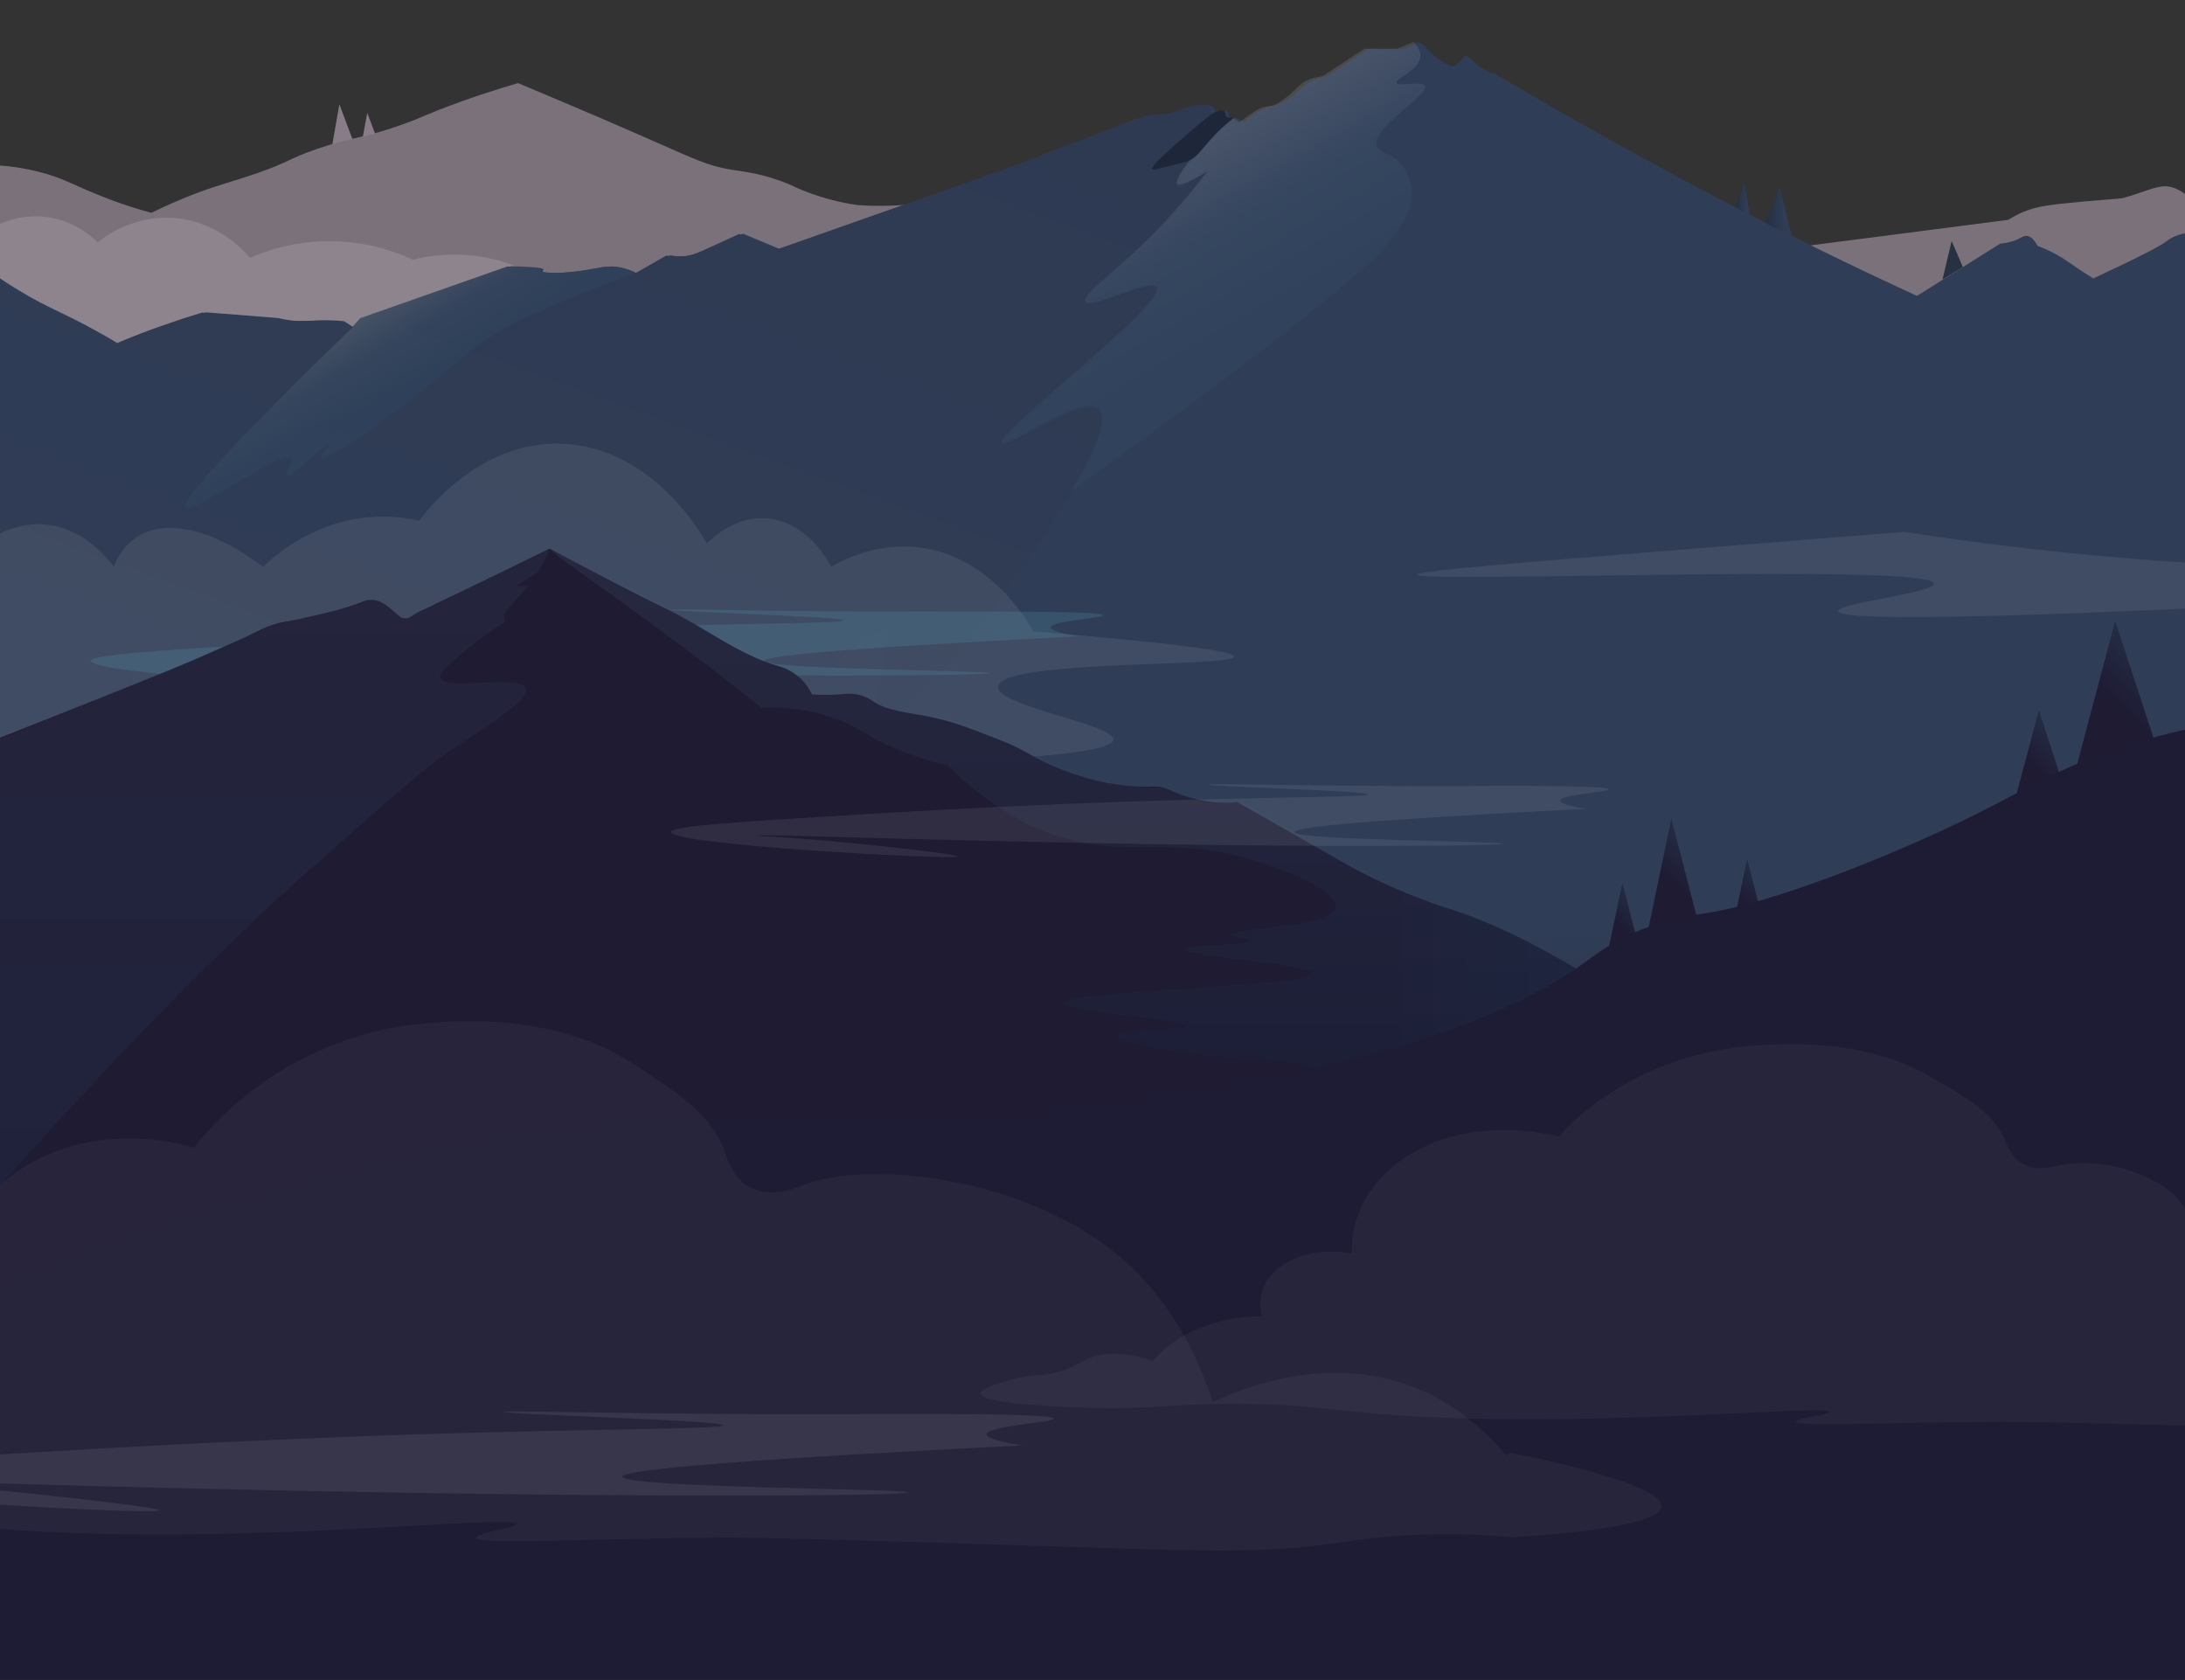 <?xml version="1.0" encoding="utf-8"?>
<!-- Generator: Adobe Illustrator 19.2.1, SVG Export Plug-In . SVG Version: 6.00 Build 0)  -->
<svg version="1.1" id="Layer_1" xmlns="http://www.w3.org/2000/svg" xmlns:xlink="http://www.w3.org/1999/xlink" x="0px" y="0px"
	 viewBox="0 0 838.9 644.9" style="enable-background:new 0 0 838.9 644.9;" xml:space="preserve">
<rect x="0" y="0" width="838.9" height="644.9" fill="#333333" stroke="none"/>
<style type="text/css">
	.st0{opacity:0.85;fill:#877C87;enable-background:new    ;}
	.st1{opacity:0.97;fill:url(#SVGID_1_);enable-background:new    ;}
	.st2{opacity:0.14;fill:#FFFFFF;enable-background:new    ;}
	.st3{fill:url(#SVGID_2_);}
	.st4{fill:url(#SVGID_3_);}
	.st5{fill:url(#SVGID_4_);}
	.st6{fill:url(#SVGID_5_);}
	.st7{fill:url(#SVGID_6_);}
	.st8{fill:url(#SVGID_7_);}
	.st9{opacity:0.16;fill:url(#SVGID_8_);enable-background:new    ;}
	.st10{fill:#1E263A;}
	.st11{opacity:0.14;fill:url(#SVGID_9_);enable-background:new    ;}
	.st12{opacity:0.97;fill:url(#SVGID_10_);enable-background:new    ;}
	.st13{opacity:0.97;fill:url(#SVGID_11_);enable-background:new    ;}
	.st14{fill:#877C87;}
	.st15{opacity:8.000000e-02;fill:#FFFFFF;enable-background:new    ;}
	.st16{opacity:0.23;fill:#4F9BB2;enable-background:new    ;}
	.st17{fill:url(#SVGID_12_);}
	.st18{opacity:0.15;fill:url(#SVGID_13_);enable-background:new    ;}
	.st19{opacity:0.1;fill:url(#SVGID_14_);enable-background:new    ;}
	.st20{fill:url(#SVGID_15_);}
	.st21{fill:url(#SVGID_16_);}
	.st22{fill:url(#SVGID_17_);}
	.st23{opacity:4.000000e-02;fill:#FFFFFF;enable-background:new    ;}
	.st24{fill:#0B0A14;}
</style>
<title>layers-01</title>
<path class="st0" d="M-2.5,63.4c7.1,0.3,14.1,1.5,20.8,3.5c7.8,2.4,11.3,4.8,21.4,8.7c6,2.4,12.1,4.4,18.4,6.1
	c6-2.9,12.1-5.6,18.3-7.9c8.8-3.2,12.6-4,21.4-7c14-4.8,12.2-5.6,24.1-9.7c14.2-4.8,17.6-3.9,33.1-9.5c5.6-2,6.2-2.5,13.2-5.3
	c12.8-5,23.5-8.3,30.7-10.4c21.7,9.1,38.8,16.4,53,22.7c15,6.6,19.9,9,28.6,10.5c4.4,0.7,10.7,1.3,19,4.3c4.6,1.6,5.9,2.7,10.6,4.4
	c6.1,2.3,12.5,4,19,4.9c2.3,0.2,6,0.4,10.6,0.3c7.7-0.1,9.2-0.8,13.3,0c3,0.6,5.6,1.9,10.8,4.6c3.7,1.9,6.6,3.6,8.6,4.8l230.5,17.7
	L771,84.4c1.8-1.1,3.6-2.1,5.5-2.9c5.4-2.3,10.1-2.9,23.1-4.1c14.7-1.3,14.2-1,16.3-1.6c6.5-1.8,11.2-4.2,15.2-4.3
	c2.2,0,5.3,0.7,9.2,4.1v310l-844-32L-2.5,63.4z"/>
<linearGradient id="SVGID_1_" gradientUnits="userSpaceOnUse" x1="8431.47" y1="957.595" x2="8438.449" y2="957.595" gradientTransform="matrix(-0.99 -0.16 -0.16 0.99 9231.859 498.32)">
	<stop  offset="0" style="stop-color:#232E3F"/>
	<stop  offset="0.74" style="stop-color:#303D56"/>
</linearGradient>
<path class="st1" d="M753.6,102.5l-4.3-10l-3.5,14.8L753.6,102.5z"/>
<path class="st2" d="M-2.7,87.3c5.7-3.2,12.2-4.6,18.8-4.2c8.1,0.7,15.7,4.2,21.4,10c7.9-6.5,17.9-9.8,28.1-9.5
	C83.7,84.5,94.3,97,96,99c20-8.8,42.8-8.5,62.5,0.7c6-1.5,23.4-4.9,42,3.6c7.8,3.6,14.8,8.8,20.5,15.2c31.3,2.1,51.2,4.4,51.2,7
	c0,5.2-83.5,7.2-83.8,14.6c-0.2,5.9,62.9,10.9,62.6,15s-64.9,4.1-112.8,3.8c-57.4-0.4-105.6-1.3-141-2.2L-2.7,87.3L-2.7,87.3z"/>
<linearGradient id="SVGID_2_" gradientUnits="userSpaceOnUse" x1="419" y1="682.2" x2="419" y2="234.287" gradientTransform="matrix(1 0 0 1 0 -218)">
	<stop  offset="0" style="stop-color:#232E3F"/>
	<stop  offset="0.24" style="stop-color:#303D56"/>
</linearGradient>
<path class="st3" d="M-1.3,106c5.3,3.6,10.8,7,16.5,10c6.5,3.4,10.1,4.8,18.2,9.1c5.2,2.8,9.4,5.2,12.1,6.9c5.9-2.5,12.2-5,18.9-7.3
	c5.1-1.8,10-3.4,14.7-4.8l27.7,2.2c1.6,0.4,3.3,0.7,4.9,0.9c4.3,0.5,6.9,0.1,11.2,0c3.1-0.1,6.2,0,9.2,0.3l4.2,2.7l3.6-4l56.4-19.8
	c7.1,0.2,12.3,0.5,12.4,1.3c0,0.2-0.5,0.4-0.4,0.6c0.1,0.8,7.6,1,15.9-0.2c7.2-1,9.3-2.2,13.8-1.3c2.4,0.5,4.7,1.3,6.9,2.5l12.4-7.1
	c2.5,0.5,5,0.5,7.4,0.2c3.1-0.5,5.2-1.4,8.8-3.1c2.4-1.1,6.3-2.9,11.8-5.4l14.3,6l40.9-14.4c50.2-17.7,51.1-17.9,57.5-20.5
	c10.1-4.2,20.6-7.7,30.8-11.8c7.1-2.9,11.4-4.7,16.1-5.1c3.1-0.1,6.2-0.6,9.1-1.6c1.6-0.6,1.8-0.8,3.3-1.2c0.6-0.2,7.4-1.9,8.9,0.6
	c0.4,0.7,0.4,1.5,0.1,2.2c3.2-1.6,4.6-1.6,5.1-1s0.1,1.5,0.7,2.1s1.6,0.1,3,0.5c1,0.3,1.9,0.8,2.5,1.6c2.5-2.7,5.7-4.7,9.1-5.9
	c1.6-0.5,1.6-0.3,3.2-0.8c7.5-2.3,8.9-8.1,16.3-10.3c1-0.3,2-0.5,3-0.6l16-10.6h12.5c1.1-0.2,2.2-0.5,3.2-1c1.9-0.8,2.2-1.5,3.2-1.6
	c1.8-0.2,3.3,1.9,5,3.6c2.4,2.4,5.2,4.3,8.3,5.6c1-0.3,2-0.9,2.8-1.6c1.5-1.3,1.5-2.2,2.4-2.4c1.4-0.3,2.5,1.7,4.8,3.6
	c1.8,1.4,3.9,2.5,6.2,3c3.7,2.2,7.4,4.4,11.1,6.5c50.5,29.5,101,55.9,151.3,79l32-20.1c2-0.1,4-0.6,5.9-1.3c2.1-0.9,3-1.8,4.4-1.6
	c1.1,0.1,2.5,1,4,3.8c3.5,1.3,6.8,2.9,9.9,4.9c1.7,1.1,3.1,2.1,7.1,4.8c1.9,1.2,3.4,2.2,4.4,2.8c18.4-8.6,25.8-12.5,28-14.2
	c1-0.8,2.2-1.5,3.4-2c1.7-0.7,3.5-1.2,5.4-1.3v373.3l-843,1.5L-1.3,106z"/>
<linearGradient id="SVGID_3_" gradientUnits="userSpaceOnUse" x1="611.083" y1="585.925" x2="631.441" y2="565.557" gradientTransform="matrix(1 0 0 1 0 -218)">
	<stop  offset="0.55" style="stop-color:#1E1B33"/>
	<stop  offset="1" style="stop-color:#232E45"/>
</linearGradient>
<polygon class="st4" points="629.9,366.2 615.8,372.7 622.9,339 "/>
<linearGradient id="SVGID_4_" gradientUnits="userSpaceOnUse" x1="625.625" y1="571.725" x2="653.375" y2="543.975" gradientTransform="matrix(1 0 0 1 0 -218)">
	<stop  offset="0.55" style="stop-color:#1E1B33"/>
	<stop  offset="1" style="stop-color:#232E45"/>
</linearGradient>
<polygon class="st5" points="651.3,351.4 632.1,360.2 641.7,314.3 "/>
<linearGradient id="SVGID_5_" gradientUnits="userSpaceOnUse" x1="658.98" y1="576.72" x2="679.335" y2="556.365" gradientTransform="matrix(1 0 0 1 0 -218)">
	<stop  offset="0.55" style="stop-color:#1E1B33"/>
	<stop  offset="1" style="stop-color:#232E45"/>
</linearGradient>
<polygon class="st6" points="677.8,357 663.7,363.5 670.8,329.8 "/>
<linearGradient id="SVGID_6_" gradientUnits="userSpaceOnUse" x1="767.8" y1="527.8" x2="793.84" y2="501.76" gradientTransform="matrix(1 0 0 1 0 -218)">
	<stop  offset="0.55" style="stop-color:#1E1B33"/>
	<stop  offset="1" style="stop-color:#232E45"/>
</linearGradient>
<polygon class="st7" points="793.7,306 771.8,313.9 782.8,272.7 "/>
<linearGradient id="SVGID_7_" gradientUnits="userSpaceOnUse" x1="274.851" y1="189.88" x2="103.741" y2="660.005" gradientTransform="matrix(1 0 0 1 0 -218)">
	<stop  offset="0" style="stop-color:#2E3A52"/>
	<stop  offset="0.74" style="stop-color:#303D56"/>
</linearGradient>
<path class="st8" d="M-2.7,106.2c5.3,3.6,10.8,7,16.5,10c6.5,3.4,10.1,4.8,18.1,9.1c5.2,2.8,9.4,5.2,12.1,6.8
	c5.9-2.5,12.2-5,18.9-7.3c5.1-1.8,10-3.4,14.7-4.8l27.7,2.2c1.6,0.4,3.3,0.7,4.9,0.9c4.3,0.5,6.9,0.1,11.2,0c3.1-0.1,6.2,0,9.2,0.3
	l4.2,2.7l3.6-4l56.4-19.8c7.1,0.2,12.3,0.5,12.4,1.3c0,0.2-0.5,0.4-0.4,0.6c0.1,0.8,7.6,1,15.9-0.2c7.2-1,9.3-2.2,13.8-1.3
	c2.4,0.5,4.7,1.3,6.9,2.5l12.4-7.1c2.5,0.5,5,0.5,7.4,0.2c3.1-0.5,5.2-1.4,8.8-3.1c2.4-1.1,6.3-2.9,11.8-5.4l14.3,6L339,81.4
	c50.3-17.7,51.2-17.9,57.5-20.5c10.1-4.2,20.6-7.7,30.8-11.8c7.1-2.9,11.4-4.7,16.1-5.1c3.1-0.1,6.2-0.6,9.1-1.6
	c1.6-0.6,1.8-0.8,3.3-1.2c0.6-0.2,7.4-1.9,8.9,0.6c0.4,0.7,0.4,1.5,0.1,2.2c3.2-1.6,4.6-1.6,5.1-1s0.1,1.5,0.7,2.1s1.6,0.1,3,0.5
	c1,0.3,1.8,0.8,2.5,1.6c-2,0.2-3.9,0.8-5.7,1.6c-3.9,1.8-6.1,4.5-9.5,9c-6.6,8.8-9.8,13.1-9,14c1.4,1.4,10.6-6.5,11.5-5.5
	c1.1,1.2-10.5,15.1-26,29c-12.4,11.1-20.7,16.4-19.7,18.5c1.7,3.4,24.2-7.3,26.7-3.3c4.4,7.1-59.4,54.1-56.7,58
	c1.7,2.5,27.9-16.6,34-10.7c4.6,4.4-4.5,21-11.3,32.7c-33.4,56.6-77.2,99.5-81,96.3c-1.4-1.2,4-7.3,8-24c2.6-11,4.4-18.4,2-20
	c-7.5-4.8-53,47.9-79.7,79c-10.5,12.3-28.4,33.5-32.3,31s9.8-24.2,4.1-29.4c-7.3-6.7-41.5,19.5-49.5,25.5
	c-31.7,23.6-86,49.2-184.6,54.4L-2.7,106.2L-2.7,106.2z"/>
<linearGradient id="SVGID_8_" gradientUnits="userSpaceOnUse" x1="491.994" y1="359.809" x2="445.579" y2="279.421" gradientTransform="matrix(1 0 0 1 0 -218)">
	<stop  offset="0.21" style="stop-color:#335D7E"/>
	<stop  offset="0.63" style="stop-color:#567791"/>
	<stop  offset="1" style="stop-color:#D1D1D1"/>
</linearGradient>
<path class="st9" d="M411.3,188.4c59.8-42.5,102.9-76.2,117.1-90.1c2.2-2.2,15.5-15.4,13.5-26.6c-0.5-2.5-1.4-5-2.8-7.1
	c-4.1-6-9.5-5.5-10.5-8.6c-2.3-7,20.3-19.3,18.5-23c-1.1-2.2-10.5,0.5-11-1.2s8.8-4.7,9.2-10.1c0.2-2.3-1.3-4.2-2.6-5.6l-6.3,2.6
	h-12.5l-16.1,10.5l-3,0.6c-1.2,0.3-2.5,0.8-3.6,1.4c-1.9,1-2.7,2.1-4.8,4c-1.3,1.2-2.7,2.3-4.2,3.4c-1,0.8-2.1,1.4-3.4,1.8
	c-1.6,0.5-2.4,0.3-4,0.8c-1.2,0.4-2.3,1-3.4,1.8c-1.9,1.2-3.7,2.5-5.4,3.9l-2.5-1.6c-1.3,1-3.1,2.4-5.2,4.3
	c-9.1,8-17.9,19.2-16.3,21c0.6,0.7,3.1,0.3,11.5-4.8c-6.9,9.1-14.5,17.8-22.6,25.8c-14,13.9-25.6,21.8-24.2,24.2
	c1.9,3.3,25.1-9.1,27.4-5.6c4.1,6.2-62.2,56.2-59.5,59.9c1.8,2.4,30.9-19.3,37.3-13.1C426.2,161.1,419.2,175.3,411.3,188.4z"/>
<path class="st10" d="M473.7,45.2c-0.3-0.1-0.7-0.1-1-0.1c-0.4,0-0.9,0-1.3-0.1c-0.2-0.1-0.4-0.1-0.6-0.2c-0.1-0.2-0.2-0.4-0.3-0.7
	c-0.1-0.3,0-0.5-0.1-0.8c-0.1-0.2-0.2-0.4-0.3-0.6c-0.2-0.1-0.4-0.2-0.6-0.2c-0.6-0.1-1.3-0.1-1.9,0.2c-0.9,0.3-1.7,0.6-2.5,1.1
	c-5.8,4.6-10.4,8.6-13.8,11.6c-7.8,7-9.4,9-8.9,9.6c0.2,0.4,1.1,0.1,5.5-1c8-2.1,8-2,8.5-2.3c3.4-1.6,4.2-3.5,8.2-7.9
	C467.3,50.7,470.4,47.8,473.7,45.2z"/>
<linearGradient id="SVGID_9_" gradientUnits="userSpaceOnUse" x1="160.576" y1="373.236" x2="140.649" y2="338.729" gradientTransform="matrix(1 0 0 1 0 -218)">
	<stop  offset="0.21" style="stop-color:#335D7E"/>
	<stop  offset="0.63" style="stop-color:#567791"/>
	<stop  offset="1" style="stop-color:#D1D1D1"/>
</linearGradient>
<path class="st11" d="M243.6,105.1c-2.1-1.2-4.4-2.1-6.9-2.5c-0.9-0.2-1.8-0.3-2.7-0.3c-2.3-0.1-3.7,0.4-6.8,1
	c-1,0.2-2.5,0.5-4.4,0.7c-2.4,0.2-4.4,0.3-6,0.4c-2.7,0.2-2.1,0.1-4,0.2c-0.9,0.1-1.8,0.1-2.7,0.1c-1.1-0.1-2.2-0.3-3.2-0.6
	c0.3-0.1,0.5-0.3,0.6-0.6c-0.1-0.8-4.2-1.2-12.4-1.4l-56.4,19.8l-3.6,4c-31.9,30.9-66.4,65.7-63.7,68.8c2.6,2.9,37.6-22.5,40.5-18.8
	c1.1,1.4-3,6.1-2.1,6.9c1.6,1.3,15.5-13,16.4-12.2c0.5,0.4-3.6,4.6-3,5.4c1.3,1.5,23.5-13.2,45.3-31.2c8.9-7.4,13.8-12,23.5-17.7
	c6.7-3.9,12.3-6.3,21.7-10.4C221,113.5,231.1,109.4,243.6,105.1z"/>
<linearGradient id="SVGID_10_" gradientUnits="userSpaceOnUse" x1="677.8" y1="299.4" x2="688.02" y2="299.4" gradientTransform="matrix(1 0 0 1 0 -218)">
	<stop  offset="0" style="stop-color:#232E3F"/>
	<stop  offset="0.74" style="stop-color:#303D56"/>
</linearGradient>
<path class="st12" d="M677.8,85.5l5.5-13.6l4.7,19L677.8,85.5z"/>
<linearGradient id="SVGID_11_" gradientUnits="userSpaceOnUse" x1="666.26" y1="294.4" x2="671.9" y2="294.4" gradientTransform="matrix(1 0 0 1 0 -218)">
	<stop  offset="0" style="stop-color:#232E3F"/>
	<stop  offset="0.74" style="stop-color:#303D56"/>
</linearGradient>
<polygon class="st13" points="666.3,79.5 669.7,70.2 671.9,82.6 "/>
<path class="st14" d="M135.3,53.4l-5-13.4l-2.7,15.4c1.2-0.3,2.4-0.7,3.7-1C132.6,54.1,134,53.8,135.3,53.4z"/>
<path class="st14" d="M144,51.3l-3-8l-1.7,9.2l2.4-0.6C142.5,51.8,143.2,51.5,144,51.3z"/>
<path class="st15" d="M-3.7,207c3.2-2.1,12-7.3,23.5-5.3c13.4,2.3,21.5,12.7,23.9,15.9c1.1-2.9,2.7-5.6,4.8-8
	c10.7-11.9,31.5-8,52.5,8c7.4-7.1,16.2-12.5,25.9-15.9c11-3.8,22.8-4.4,34.1-1.8c2.6-3.6,25.1-33.4,59.3-29.2
	c31.3,3.9,48.5,33.4,51.1,38c1.4-1.5,12.9-13.2,27.9-8.8c12,3.5,18.4,15,19.8,17.7c4.5-2.6,25.8-14.5,49.8-2.6
	c15.2,7.5,24.1,20.9,27.9,27.4c55.8,4.6,77.1,7.7,77,9.7c-0.1,4.1-90,1-90.6,11.5c-0.5,7.5,44.5,14.5,44.3,20.3
	c-0.4,12.6-216.1,11.3-430.7,7.1L-3.7,207z"/>
<path class="st16" d="M414.2,244.3c-8.4-1.4-10.8-2.5-10.8-3.4c0-2.6,20.3-3.6,20.3-4.7c-0.1-1.7-44.3-1.4-70.2-1.4
	c-58.3,0.1-95.9-1.3-95.9-0.7c0,0.8,66.2,2.5,66.2,4.1c0,1.1-34.4,1-91.8,2.7c-3.9,0.1-53.2,1.6-115.5,5.4
	c-54.5,3.3-81.7,5-81.7,7.4c-0.1,5.4,118.7,11.8,118.9,10.1c0.1-0.8-28.3-4.1-49.3-6.1c-21.8-2-34.4-2.4-34.4-2.7
	c0-0.8,91.9,3,202.6,4.1c65.1,0.6,107.4,0,107.4-0.7c0-1-86.4-1.4-86.4-4.7C293.3,252.2,312.1,249.4,414.2,244.3z"/>
<linearGradient id="SVGID_12_" gradientUnits="userSpaceOnUse" x1="-3.6" y1="574.65" x2="731.3" y2="574.65" gradientTransform="matrix(1 0 0 1 0 -218)">
	<stop  offset="0.73" style="stop-color:#1E1B33"/>
	<stop  offset="0.86" style="stop-color:#20233B"/>
	<stop  offset="1" style="stop-color:#2B485E"/>
</linearGradient>
<path class="st17" d="M731.3,462.4c-107,2.9-213.9,7.1-320.7,12.6c-138.2,7.1-276.3,16.3-414.2,27.7L-3,284.4
	c2.8-1.1,36.1-14.2,60.3-24c11.6-4.7,18-7.4,24.7-10.4l12-5.3c5-2.4,7.2-3.7,11.3-5c3.5-1.1,4-0.8,9.3-2c8.9-2,16.6-3.6,24.2-6.5
	c1.6-0.8,3.4-1.1,5.2-0.8c2.8,0.5,5.3,2.7,7.8,4.8c1.6,1.4,2.2,2.1,3.5,2.2c1.5,0.1,2.5-0.7,4.2-1.8c2-1.2,4.2-1.9,6.2-3
	c3.9-2,7.2-3.4,16.2-7.8c5.6-2.7,14.5-7,29.2-14.2c18.9,10.2,34.1,17.9,44.7,23.1c14.5,7,27.5,17.5,43,22c3.3,0.9,6.3,2.6,8.7,4.9
	c1.8,1.7,3.2,3.7,4.3,6c3.4,0.2,6.8,0.2,10.1,0c3-0.2,4.8-0.5,7.3,0c2.3,0.5,4.4,1.4,6.3,2.8c5.4,3.6,12.6,4,20.6,5.6
	c9.7,1.9,16.4,4.6,28.6,9.4c9.9,3.9,12,6.8,23.4,11.2c4.4,1.7,8.9,3.1,13.5,4.2c4.7,1.1,9.5,1.8,14.3,2.1c6.8,0.4,7.7-0.5,11.5,0.7
	c3,1,4.3,2.1,9.1,3.5c2,0.6,3.9,1,5.9,1.4c4.2,0.7,8.4,0.8,12.6,0.4c5.2,3,13.1,7.4,22.7,12.9c16.3,9.3,18.8,10.8,22.7,12.9
	c12.4,6.6,25.4,11.9,38.8,16.1c37.6,12.6,80.9,44.1,121.3,73.4c6.8,5,13.7,10.2,13.7,10.2C709.6,444.6,721.9,454.6,731.3,462.4z"/>
<linearGradient id="SVGID_13_" gradientUnits="userSpaceOnUse" x1="471.394" y1="680.4" x2="471.394" y2="428.757" gradientTransform="matrix(1 0 0 1 0 -218)">
	<stop  offset="0.21" style="stop-color:#123251"/>
	<stop  offset="0.53" style="stop-color:#2C4C69"/>
	<stop  offset="1" style="stop-color:#567791"/>
</linearGradient>
<path class="st18" d="M211.3,210.8c-0.7,1.1,28.2,19.8,69.4,51.7c3.9,3,7.8,6.1,11.6,9.1c16.5-0.4,27.7,3.5,35,7.2
	c5,2.6,10.5,6.4,20.5,10.2c5.3,2,10.7,3.7,16.2,4.9c18.3,18.4,35.3,25.6,47.7,28.7c24.6,6.2,39.4-1.7,70.4,7.9
	c13.7,4.2,31.6,12.2,30.8,17.7c-1.3,7.8-40.2,8-40.1,10.7c0.1,1.2,7.5,1.5,7.5,2.3c0,1.5-25.5,1.5-25.6,3.3
	c-0.1,2.5,49,5.8,48.9,9.3c-0.1,4.9-95,6.5-95.1,11.2c0,3.3,47.2,6.5,47.1,8.9c-0.1,1.8-26.4,1-26.6,3.7c-0.1,1.2,4.8,2.5,6.1,2.8
	c21,5.4,51.5,6.5,56.9,7c14.1,1.1,33.4,11.9,55,55h184.5c-46.9-37-84.2-64-104.2-77.5c0,0-21.2-14.2-42.2-24.5
	c-9.4-4.6-17.7-7.9-18.4-8.1c-7.9-3.1-10.6-3.7-17.4-6.1c-9.3-3.4-18.3-7.5-27-12.1c0,0-12.3-6.2-27.2-15.4
	c-3.7-2.2-7.5-4.3-11.1-6.6c-0.2-0.1-1.5-0.9-3.2-1.9c-1.5-0.9-3.2-1.6-4.9-2.1c-1.7-0.2-3.5-0.3-5.2-0.1c-3.4,0.1-3.8,0.3-5.1,0.2
	c-2.6-0.1-5.1-0.6-7.5-1.5c-5.9-1.9-6.4-3.1-10.3-4.1c-2.5-0.6-2.5-0.1-8.6-0.5c-5.7-0.3-11.4-1.1-17-2.3c-0.5-0.1-2.7-0.7-5.9-1.7
	c-7.8-2.5-12.9-5-20.6-8.7c-9.6-4.5-14.7-6.9-21.8-9.7c-4.5-1.9-9.2-3.3-14-4.3c-1.4-0.3-5.2-1-9.8-1.7c-5.9-0.9-8-0.9-11-2.5
	c-1.8-1-2.1-1.5-4.6-2.7c-2.1-1.1-4.4-1.8-6.8-2.2c-0.8-0.1-0.3,0-5.8,0.3c-10.3,0.6-6.4-0.2-7.7,0c-0.7,0.2-1.4,0.1-2-0.2
	c-0.6-0.4-0.5-0.9-1.2-2.1c-0.6-0.8-1.3-1.6-2.1-2.3c-0.7-0.9-1.2-1.5-1.3-1.7c-1.9-2.4-8.4-4.6-11.8-5.8c-5-1.8-8.6-3.5-9.4-3.9
	c-2-1-3.8-2-7.5-4c-1.7-1-4.3-2.4-9.1-5.2c-4.4-2.6-7.6-4.5-8.2-4.8c-8.8-5.2-17.1-8.9-28.2-14.5
	C217.3,214.2,211.6,210.3,211.3,210.8z"/>
<linearGradient id="SVGID_14_" gradientUnits="userSpaceOnUse" x1="103.9" y1="677" x2="103.9" y2="428.8" gradientTransform="matrix(1 0 0 1 0 -218)">
	<stop  offset="0" style="stop-color:#335D7E"/>
	<stop  offset="1" style="stop-color:#5A7A93"/>
</linearGradient>
<path class="st19" d="M-3.4,284.9c6.6-2.6,16.4-6.5,28.4-11.4c20.6-8.3,31.1-12.5,43.7-17.8c8.4-3.6,20.4-8.7,35-15.3
	c1.3-0.4,3.4-0.9,5.8-1.5c6-1.5,7-1.5,11.3-2.6c11.3-2.7,16.9-4.1,19-5.2c1-0.6,2.2-0.9,3.3-0.9c1,0.1,1.9,0.4,2.8,0.9
	c1.9,1,3.7,2.2,5.4,3.6c0.9,0.7,2.3,1.8,4,3l55.9-26.9l-4.5,8.7c-0.9,0.6-2.2,1.6-3.9,2.6c-2.6,1.6-4.1,2.2-4,2.6s0.8,0.4,4.1,0
	l-9.4,10.9l0.4,3.2c-6.7,4.2-13,9-19,14.1c-5.4,4.7-6.3,6.1-5.9,7.2c1.6,5.5,30.6-1.6,32.8,4.1c1.8,4.7-15.5,14.8-29.8,24.5
	c-8.6,5.8-25,20.4-57.8,49.4C67.9,379.2,12.7,440.8-3.4,459V284.9z"/>
<linearGradient id="SVGID_15_" gradientUnits="userSpaceOnUse" x1="418.2" y1="497.8" x2="418.2" y2="730.9" gradientTransform="matrix(1 0 0 1 0 -218)">
	<stop  offset="0" style="stop-color:#1E1C34"/>
	<stop  offset="1" style="stop-color:#1E1C34"/>
	<stop  offset="1" style="stop-color:#1E1D35"/>
	<stop  offset="1" style="stop-color:#1F1F37"/>
</linearGradient>
<path class="st20" d="M840.4,279.8c-0.4,60.9-0.8,121.8-1.2,182.6h-0.1l-290,17.4L-4,512.9c0-5.9,0-11.9,0-17.8
	c3.4-1.4,6.9-2.8,10.4-4.2c5.4-2.1,11-4.3,16.7-6.4c13.2-5,27.3-9.9,42.3-14.7c8.5-2.7,17.4-5.6,26.7-8.4
	c10.5-3.2,21.6-6.5,33.2-9.6c39.6-10.8,80.2-17.9,121.1-21c52-3.9,65,1.8,105.5,0.5c10.1-0.3,21.9-1.1,36.5-2.5
	c34.6-3.5,69-8.9,103-16c18.4-3.9,34.1-7.8,46-11c0,0,40.1-11.2,67.8-30c1.4-1,2.8-2,4.2-3c6.4-4.9,13.5-9,21-12c7.4-3,15.1-5,23-6
	c26.9-3.7,75-23.2,104.6-37.9c21.7-10.8,36-20.3,64.5-28.5C829.9,282.1,836.2,280.7,840.4,279.8z"/>
<linearGradient id="SVGID_16_" gradientUnits="userSpaceOnUse" x1="791.672" y1="506.97" x2="827.174" y2="471.478" gradientTransform="matrix(1 0 0 1 0 -218)">
	<stop  offset="0.55" style="stop-color:#1E1B33"/>
	<stop  offset="1" style="stop-color:#232E45"/>
</linearGradient>
<polygon class="st21" points="827,283.8 797.2,294.5 812.1,238.4 "/>
<linearGradient id="SVGID_17_" gradientUnits="userSpaceOnUse" x1="418.7" y1="670.8" x2="418.7" y2="1706.6" gradientTransform="matrix(1 0 0 1 0 -218)">
	<stop  offset="0" style="stop-color:#1E1C34"/>
	<stop  offset="1" style="stop-color:#1E1C34"/>
	<stop  offset="1" style="stop-color:#1E1D35"/>
	<stop  offset="1" style="stop-color:#1F1F37"/>
</linearGradient>
<path class="st22" d="M839.9,452.8v1035.8H-1.9c-0.1-53.4-0.2-106.9-0.2-160.3c0-22.8,0-45.7-0.1-68.5V1240
	c-0.1-48.1-0.1-96.3-0.2-144.5c0-4.1,0-8.1,0-12.2c0-4.7,0-9.3,0-14c0-5.8,0-11.5,0-17.3c0-0.1,0-0.2,0-0.2c0-4.1,0-8.2,0-12.2v-2.7
	c0-1.6,0-3.3,0-4.9c0-1.9,0-3.9,0-5.8v-3c0-2.5,0-5,0-7.5v-2.8c0-0.7,0-1.3,0-2c0-5.2,0-10.4,0-15.6c0-1.9,0-3.9,0-5.8V989
	c0-2,0-4.1,0-6.1v-1.1c0-2.9,0-5.8,0-8.7c0-0.2,0-0.3,0-0.5c0-1,0-2,0-3c0-1.5,0-3,0-4.6c0-3.9,0-7.7,0-11.6v-0.5
	c0-4.3,0-8.6,0-12.9c0-3.7,0-7.4,0-11.1c0-9.2,0-18.5,0-27.7v-3.4c0-2,0-3.9,0-5.9v-2.4c0-9.9,0-19.8,0-29.8v-17.1v-4.8
	c0-0.3,0-0.6,0-0.9c0-8.4,0-16.8,0-25.2v-13.2c0-10.7,0-21.3,0-32v-6.8c0-0.5,0-1.1,0-1.6v-3.9c0-3.6,0-7.2,0-10.8
	c0-5.3,0-10.5,0-15.8v-2.1c0-3.8,0-7.5,0-11.3v-2.9c0-1,0-1.9,0-2.8v-3.1c0-4.6,0-9.2,0-13.8V681c0-3.2,0-6.4,0-9.7v-13.5v-18.1
	c0-32.2-0.1-64.4-0.1-96.6c0-10,0-19.9,0-29.9c0-2.1,0-4.2,0-6.4V504c0-2.4,0-4.8,0-7.2l0,0l27.1-1.4l385-20.1l112.6-5.9l210.6-11
	c34.6-1.8,69.1-3.6,103.7-5.4L839.9,452.8z"/>
<path class="st15" d="M608.9,310.5c-7.8-1.3-10-2.3-10-3.1c0-2.4,18.8-3.3,18.8-4.4c-0.1-1.6-41-1.3-65-1.2c-54,0-88.8-1.2-88.8-0.6
	c0,0.8,61.3,2.3,61.3,3.8c0,1-31.9,0.9-85,2.5c-3.6,0.1-49.2,1.5-106.9,5c-50.4,3-75.6,4.6-75.7,6.9c0,5,109.9,10.9,110.1,9.4
	c0.1-0.8-26.2-3.8-45.6-5.6c-20.2-1.9-31.9-2.2-31.9-2.5c0-0.7,85.1,2.8,187.6,3.8c60.3,0.6,99.4,0,99.4-0.6c0-1-80-1.3-80-4.4
	C496.9,317.8,514.3,315.3,608.9,310.5z"/>
<path class="st15" d="M840.4,233.6c-91,4.1-134.6,4.3-134.7,1c-0.1-3,36.8-7,36.8-10.5c-0.2-8.1-198.3-0.1-198.4-3.5
	c0-1.2,24.8-3.4,84.3-8.2c43.1-3.5,78.6-6.3,102.7-8.2c26,4,62.5,8.8,106.5,11.7l2.8,0.2L840.4,233.6L840.4,233.6z"/>
<path class="st23" d="M839.1,464.2v83.1c-39-1-58.9-1.5-71.7-1.5c-41.1,0.2-77.7,2.1-78,0c-0.2-1.3,13.2-2.7,13-3.8
	s-15.7-0.4-39.1,0.7c-37.4,1.8-95,4.1-142.9-0.7c-11.9-1.2-25.8-3.1-47-3.1c-22.5,0-31.6,2.3-57,1.5c-4.4-0.1-39.6-1.2-40-5.4
	c-0.2-2.1,8.7-4.5,12-5.4c8.4-2.2,10.7-1,18-3c8.4-2.3,8.6-4.8,15-6.2c4.4-1,11.2-1.4,21.1,2.1c4.1-4.7,9.2-8.6,14.9-11.2
	c8.5-4,17.7-6,27.1-6c-1.6-5.7-0.1-11.9,3.9-16.2c6.4-7,18.6-10.2,30.6-7.9c-0.1-1.9,0-3.9,0.2-5.8c0.3-2.2,0.7-4.4,1.4-6.6
	c2.3-7.8,7.9-17.8,20.8-25.7c25.3-15.3,55.4-7.2,57.1-6.8c5-5.6,24.3-25.9,60.9-33.1c2.5-0.5,47.8-8.9,80,9.2
	c14.9,8.4,25.4,14.3,30,24.5c1.4,3.1,3.1,8.5,9,10.7c5.3,2,10.1-0.1,16-0.8c14.3-1.7,29.7,3.6,38,10c0.9,0.7,1.7,1.4,2.5,2.1
	C836.5,460.7,837.9,462.4,839.1,464.2z"/>
<path class="st23" d="M580,557.7c8.3,1.7,58.5,11.8,57.9,20.6c-0.6,8.5-48.8,11.4-57.9,11.9c-8.6-0.9-16-1.2-22-1.2
	c-4.7-0.1-9.8,0-15.5,0.3c-10,0.5-19.9,1.6-29.8,3.1c-32.2,4.8-59.6,2.6-147.7,0c-49.1-1.5-73.7-2.2-89.4-2.1
	c-49,0.3-92.6,2.9-92.9,0c-0.2-1.8,15.7-3.7,15.5-5.2c-0.4-4.2-111.5,9.3-202.2,1.5c0-6.8,0-13.6,0-20.4v-18.9
	c0-19.2-0.1-38.4-0.1-57.7c0-5.9,0-11.9,0-17.8c0-1.3,0-2.5,0-3.8l0,0c0-0.6,0-1.1,0-1.7c0-1.4,0-2.9,0-4.3l0,0c0-1,0-2,0-3
	c3.2-3.4,6.7-6.5,10.6-9.2c30.2-20.9,66-9.9,68-9.2c5.9-7.6,28.9-35.4,72.5-45.3c3-0.7,56.9-12.2,95.3,12.6
	c17.8,11.5,30.3,19.5,35.7,33.6c0.9,2.7,2,5.3,3.3,7.7c0.5,0.9,1.1,1.8,1.8,2.6c1.5,1.9,3.4,3.4,5.6,4.4c8.1,3.5,16.5,0,19.1-1
	c10.3-4.4,29.3-5.9,50.6-2.8c26,3.8,55.5,14.3,76.6,34.6c6.5,6.3,15.3,16.5,23.2,32.7c2.9,6,5.4,12.2,7.5,18.6
	c8.6-4.2,49.6-23,88.4-0.3c9.2,5.5,17.4,12.5,24.2,20.8C578.7,558.3,579.2,558,580,557.7z"/>
<path class="st15" d="M-3.8,569.4c46.1,1.3,126.2,3.5,216.1,4.4c82.7,0.8,136.4,0.1,136.4-0.9c0-1.3-109.7-1.8-109.8-6
	c0-2,23.8-5.5,153.6-12c-10.7-1.7-13.7-3.2-13.7-4.3c0-3.2,25.7-4.5,25.7-6c-0.1-2.2-56.2-1.8-89.2-1.7
	c-74.1,0.1-121.8-1.6-121.8-0.9c0,1,84.1,3.2,84.1,5.2c0,1.4-43.8,1.2-116.7,3.4c-5,0.2-67.6,2.1-146.7,6.9l-18,1.1L-3.8,569.4
	l-0.1,2.5l2.5,0.2c26.7,2.5,62.6,6.7,62.6,7.7s-31.2-0.2-65.1-2.4L-3.8,569.4L-3.8,569.4z"/>
<path class="st24" d="M781.8,547.4v0.7C781.7,547.9,781.7,547.6,781.8,547.4z"/>
</svg>
